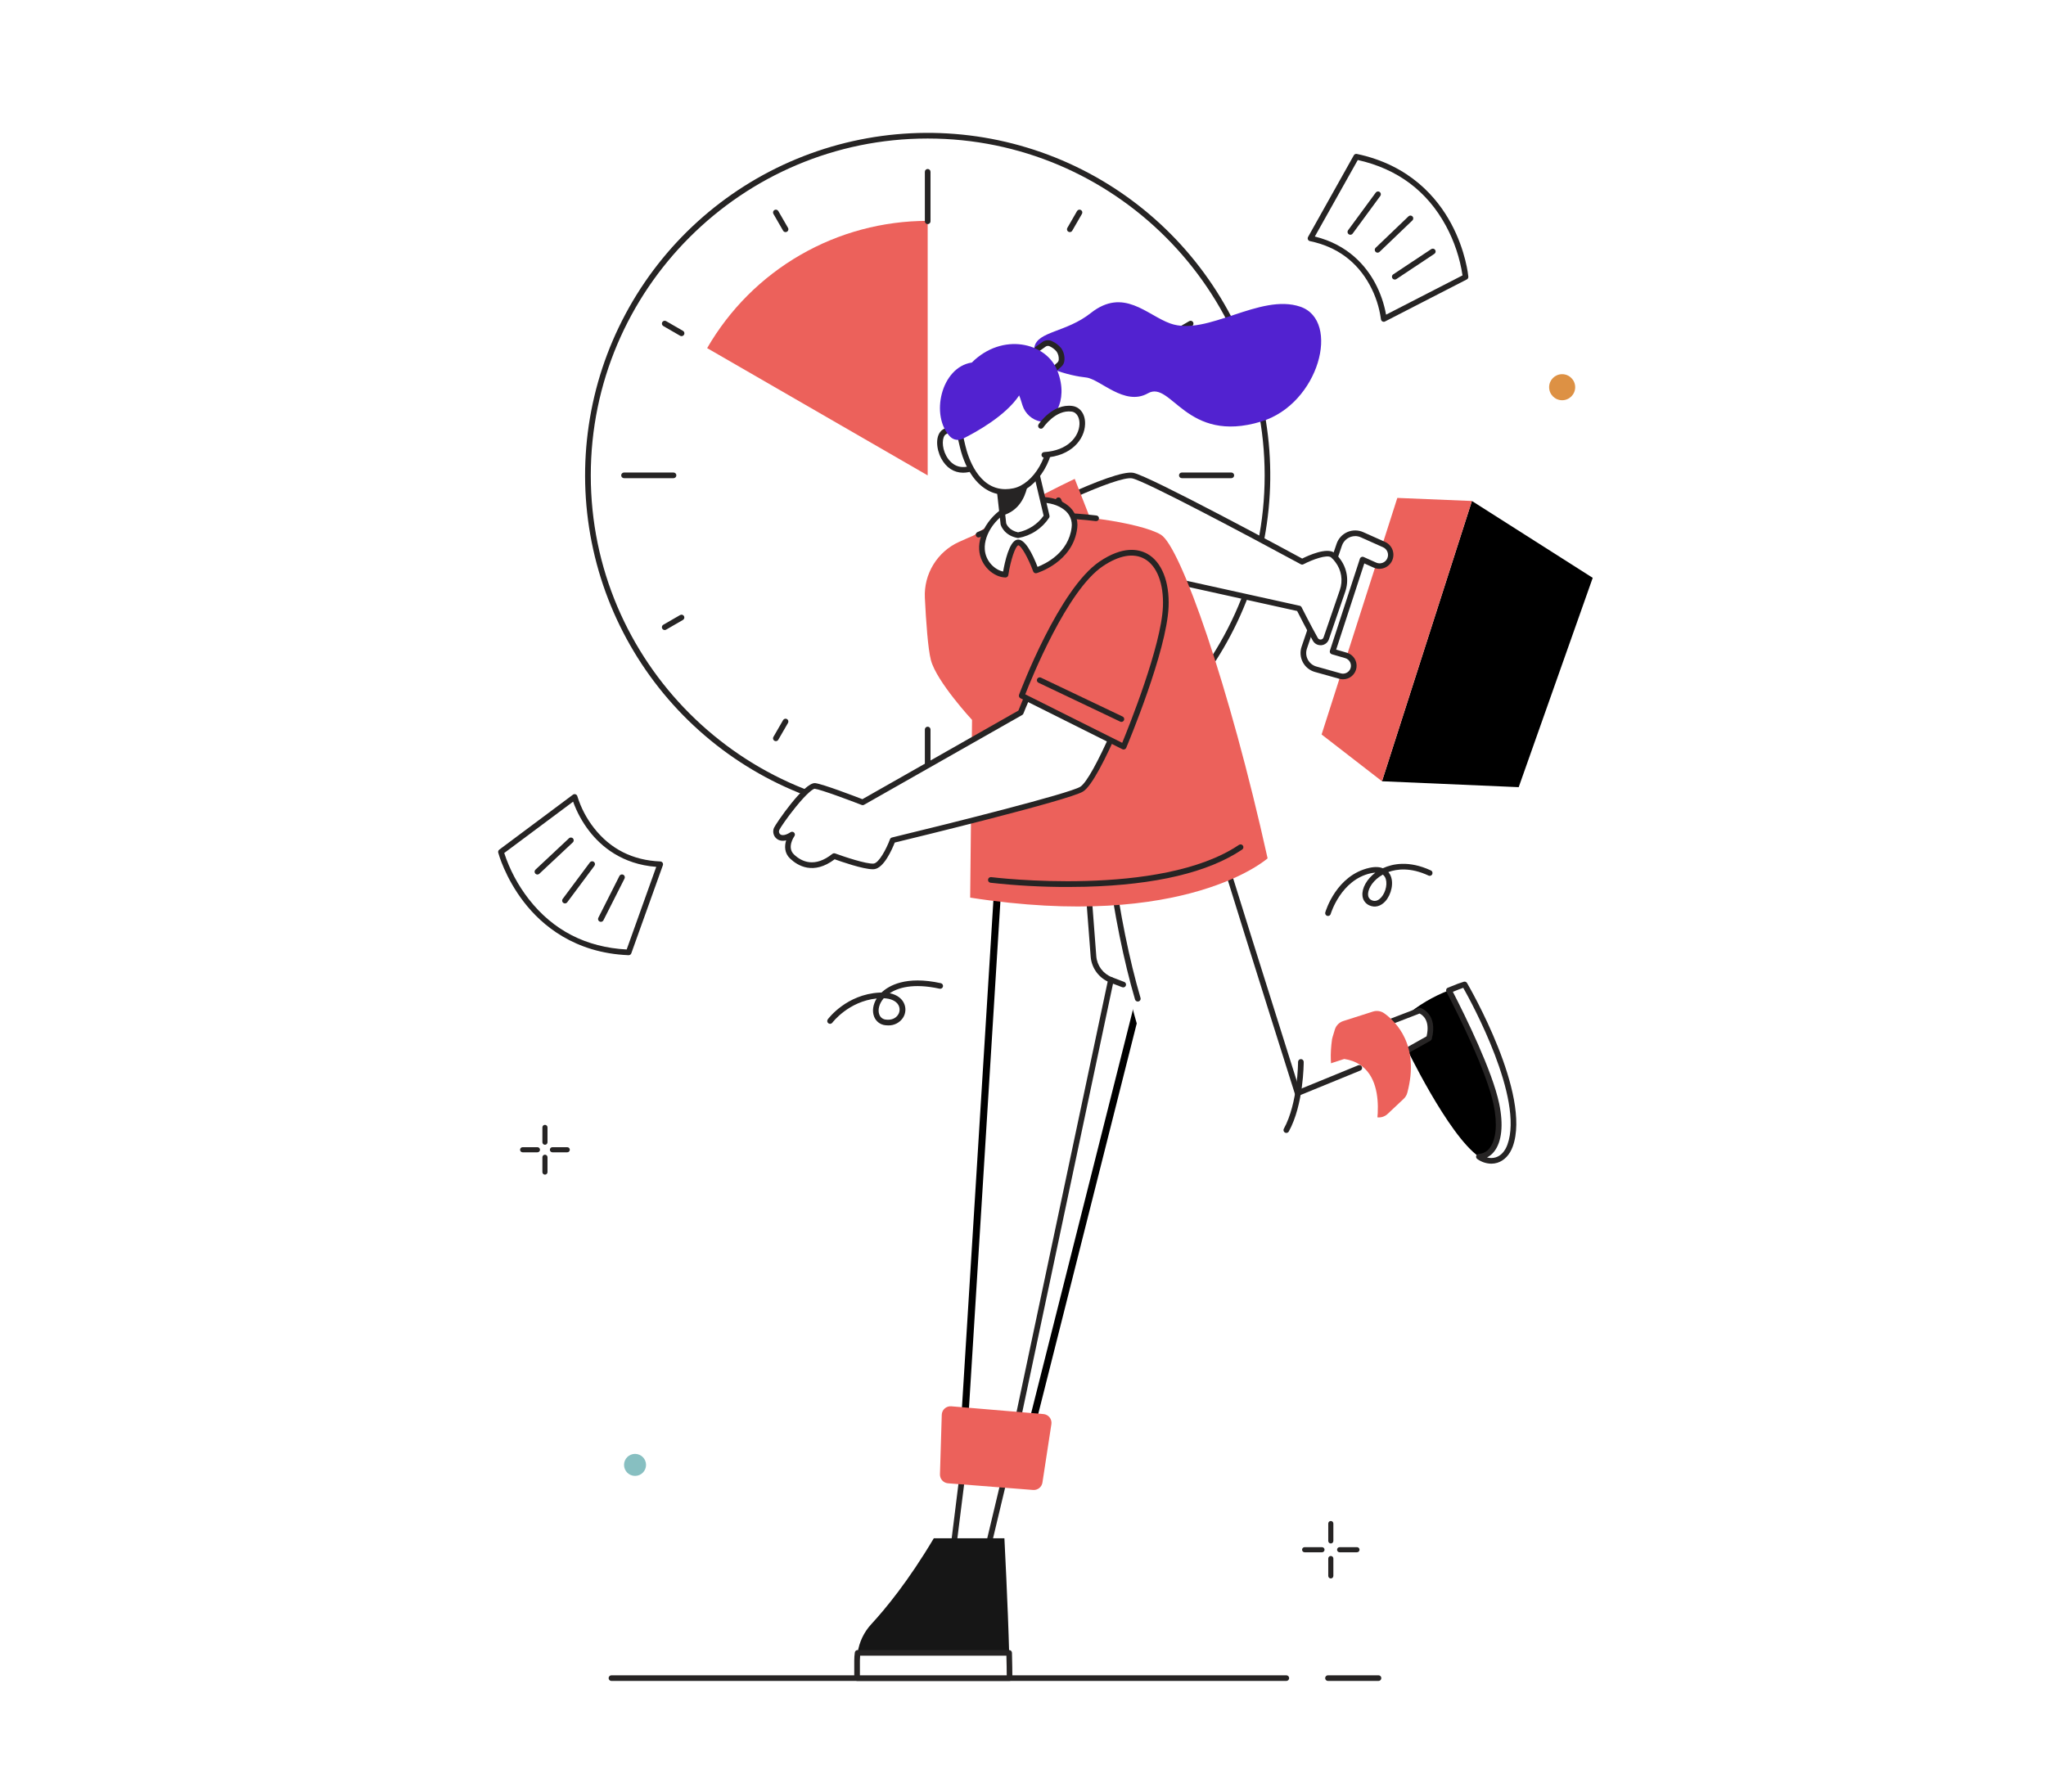 <svg width="290" height="254" viewBox="0 0 290 254" fill="none" xmlns="http://www.w3.org/2000/svg">
<path d="M182.323 238.297H86.666C86.56 238.297 86.458 238.254 86.383 238.179C86.308 238.104 86.266 238.002 86.266 237.896C86.266 237.79 86.308 237.688 86.383 237.613C86.458 237.538 86.56 237.495 86.666 237.495H182.323C182.429 237.495 182.531 237.538 182.606 237.613C182.681 237.688 182.724 237.79 182.724 237.896C182.724 238.002 182.681 238.104 182.606 238.179C182.531 238.254 182.429 238.297 182.323 238.297V238.297Z" fill="#262424"/>
<path d="M195.388 238.297H188.228C188.122 238.297 188.02 238.254 187.945 238.179C187.87 238.104 187.828 238.002 187.828 237.896C187.828 237.79 187.87 237.688 187.945 237.613C188.02 237.538 188.122 237.495 188.228 237.495H195.388C195.494 237.495 195.596 237.538 195.671 237.613C195.746 237.688 195.788 237.79 195.788 237.896C195.788 238.002 195.746 238.104 195.671 238.179C195.596 238.254 195.494 238.297 195.388 238.297Z" fill="#262424"/>
<path d="M131.49 115.552C158.087 115.552 179.648 93.991 179.648 67.394C179.648 40.797 158.087 19.236 131.49 19.236C104.893 19.236 83.332 40.797 83.332 67.394C83.332 93.991 104.893 115.552 131.49 115.552Z" fill="white"/>
<path d="M131.49 115.953C120.255 115.953 109.369 112.058 100.684 104.931C92 97.804 86.055 87.886 83.864 76.868C81.672 65.849 83.368 54.412 88.664 44.504C93.96 34.596 102.527 26.831 112.906 22.532C123.286 18.233 134.834 17.665 145.585 20.926C156.335 24.187 165.623 31.075 171.864 40.416C178.106 49.757 180.915 60.973 179.814 72.153C178.713 83.334 173.769 93.786 165.826 101.73C161.327 106.253 155.976 109.839 150.082 112.281C144.188 114.722 137.869 115.97 131.49 115.953V115.953ZM131.49 19.637C105.156 19.637 83.737 41.06 83.737 67.394C83.737 93.728 105.161 115.152 131.495 115.152C157.829 115.152 179.253 93.728 179.253 67.394C179.253 41.06 157.823 19.637 131.49 19.637V19.637Z" fill="#262424"/>
<path d="M131.49 31.311V67.394L100.231 49.351C103.398 43.863 107.955 39.307 113.442 36.14C118.929 32.973 125.154 31.308 131.49 31.311V31.311Z" fill="#EC615B"/>
<path d="M111.345 32.902C111.275 32.902 111.206 32.884 111.144 32.849C111.083 32.813 111.033 32.762 110.997 32.701L109.624 30.32C109.57 30.227 109.556 30.118 109.584 30.015C109.611 29.913 109.678 29.825 109.77 29.772C109.862 29.719 109.972 29.705 110.075 29.732C110.177 29.76 110.265 29.827 110.318 29.919L111.692 32.301C111.727 32.361 111.746 32.431 111.746 32.501C111.746 32.571 111.728 32.641 111.693 32.702C111.657 32.763 111.607 32.813 111.546 32.848C111.485 32.884 111.416 32.902 111.345 32.902V32.902Z" fill="#262424"/>
<path d="M96.597 47.651C96.527 47.65 96.458 47.632 96.398 47.596L94.016 46.219C93.924 46.166 93.857 46.078 93.829 45.975C93.802 45.873 93.816 45.763 93.869 45.671C93.922 45.579 94.01 45.512 94.113 45.485C94.215 45.457 94.325 45.471 94.417 45.525L96.798 46.898C96.877 46.941 96.939 47.01 96.975 47.092C97.01 47.175 97.017 47.267 96.994 47.354C96.971 47.441 96.919 47.517 96.847 47.571C96.775 47.625 96.687 47.653 96.597 47.651V47.651Z" fill="#262424"/>
<path d="M94.217 89.315C94.129 89.315 94.042 89.286 93.972 89.233C93.901 89.179 93.851 89.104 93.828 89.018C93.805 88.932 93.811 88.842 93.845 88.76C93.879 88.678 93.939 88.61 94.016 88.566L96.398 87.192C96.49 87.139 96.599 87.125 96.702 87.152C96.805 87.18 96.892 87.247 96.945 87.339C96.998 87.431 97.013 87.54 96.985 87.643C96.958 87.746 96.89 87.833 96.798 87.886L94.417 89.26C94.356 89.296 94.287 89.314 94.217 89.315V89.315Z" fill="#262424"/>
<path d="M109.97 105.067C109.899 105.067 109.83 105.048 109.769 105.013C109.708 104.978 109.658 104.927 109.623 104.866C109.588 104.805 109.569 104.736 109.569 104.666C109.57 104.595 109.588 104.526 109.624 104.465L110.997 102.084C111.051 101.992 111.138 101.924 111.241 101.897C111.343 101.869 111.453 101.884 111.545 101.937C111.637 101.99 111.704 102.077 111.732 102.18C111.759 102.283 111.745 102.392 111.692 102.484L110.318 104.866C110.283 104.927 110.232 104.978 110.171 105.013C110.11 105.049 110.04 105.067 109.97 105.067Z" fill="#262424"/>
<path d="M153.009 105.067C152.939 105.067 152.87 105.049 152.808 105.013C152.747 104.978 152.697 104.927 152.661 104.866L151.288 102.484C151.234 102.392 151.22 102.283 151.248 102.18C151.275 102.077 151.342 101.99 151.434 101.937C151.526 101.884 151.636 101.869 151.738 101.897C151.841 101.924 151.929 101.992 151.982 102.084L153.356 104.465C153.391 104.526 153.41 104.595 153.41 104.666C153.41 104.736 153.392 104.805 153.356 104.866C153.321 104.927 153.271 104.978 153.21 105.013C153.149 105.048 153.08 105.067 153.009 105.067V105.067Z" fill="#262424"/>
<path d="M168.762 89.315C168.692 89.314 168.623 89.296 168.562 89.26L166.181 87.886C166.089 87.833 166.022 87.746 165.994 87.643C165.967 87.54 165.981 87.431 166.034 87.339C166.087 87.247 166.175 87.18 166.277 87.152C166.38 87.125 166.489 87.139 166.581 87.192L168.963 88.566C169.04 88.61 169.1 88.678 169.134 88.76C169.169 88.842 169.175 88.932 169.152 89.018C169.129 89.104 169.078 89.179 169.007 89.233C168.937 89.286 168.85 89.315 168.762 89.315V89.315Z" fill="#262424"/>
<path d="M166.388 47.651C166.299 47.651 166.213 47.623 166.142 47.569C166.072 47.515 166.021 47.44 165.998 47.354C165.975 47.268 165.981 47.178 166.015 47.096C166.049 47.014 166.109 46.946 166.186 46.902L168.563 45.526C168.608 45.5 168.658 45.483 168.711 45.476C168.763 45.469 168.816 45.473 168.867 45.486C168.917 45.5 168.965 45.523 169.007 45.556C169.049 45.588 169.084 45.628 169.11 45.673C169.136 45.719 169.153 45.769 169.16 45.821C169.167 45.873 169.163 45.926 169.15 45.977C169.136 46.028 169.113 46.076 169.081 46.117C169.049 46.159 169.009 46.194 168.963 46.221L166.581 47.594C166.523 47.63 166.456 47.649 166.388 47.651V47.651Z" fill="#262424"/>
<path d="M151.634 32.902C151.563 32.902 151.494 32.884 151.433 32.848C151.372 32.813 151.322 32.763 151.287 32.702C151.252 32.641 151.233 32.571 151.233 32.501C151.234 32.431 151.252 32.361 151.288 32.301L152.661 29.919C152.715 29.827 152.802 29.76 152.905 29.732C153.007 29.705 153.117 29.719 153.209 29.772C153.301 29.825 153.368 29.913 153.396 30.015C153.423 30.118 153.409 30.227 153.356 30.32L151.982 32.701C151.947 32.762 151.896 32.813 151.835 32.849C151.774 32.884 151.704 32.902 151.634 32.902V32.902Z" fill="#262424"/>
<path d="M131.49 31.771C131.383 31.771 131.281 31.729 131.206 31.654C131.131 31.579 131.089 31.477 131.089 31.371V24.356C131.089 24.25 131.131 24.148 131.206 24.073C131.281 23.998 131.383 23.956 131.49 23.956C131.596 23.956 131.698 23.998 131.773 24.073C131.848 24.148 131.89 24.25 131.89 24.356V31.371C131.89 31.477 131.848 31.579 131.773 31.654C131.698 31.729 131.596 31.771 131.49 31.771Z" fill="#262424"/>
<path d="M174.527 67.787H167.513C167.407 67.787 167.305 67.745 167.23 67.67C167.155 67.595 167.112 67.493 167.112 67.387C167.112 67.281 167.155 67.179 167.23 67.104C167.305 67.029 167.407 66.986 167.513 66.986H174.527C174.634 66.986 174.735 67.029 174.811 67.104C174.886 67.179 174.928 67.281 174.928 67.387C174.928 67.493 174.886 67.595 174.811 67.67C174.735 67.745 174.634 67.787 174.527 67.787V67.787Z" fill="#262424"/>
<path d="M131.49 110.834C131.383 110.834 131.281 110.792 131.206 110.717C131.131 110.642 131.089 110.54 131.089 110.434V103.419C131.089 103.313 131.131 103.211 131.206 103.136C131.281 103.061 131.383 103.019 131.49 103.019C131.596 103.019 131.698 103.061 131.773 103.136C131.848 103.211 131.89 103.313 131.89 103.419V110.434C131.89 110.54 131.848 110.642 131.773 110.717C131.698 110.792 131.596 110.834 131.49 110.834Z" fill="#262424"/>
<path d="M95.466 67.787H88.45C88.344 67.787 88.242 67.745 88.167 67.67C88.092 67.595 88.049 67.493 88.049 67.387C88.049 67.281 88.092 67.179 88.167 67.104C88.242 67.029 88.344 66.986 88.45 66.986H95.464C95.571 66.986 95.673 67.028 95.748 67.103C95.823 67.178 95.866 67.28 95.866 67.386C95.866 67.492 95.824 67.594 95.749 67.669C95.674 67.745 95.572 67.787 95.466 67.787Z" fill="#262424"/>
<path d="M136.597 207.669L135.138 219.334H140.043L142.827 207.669H136.597Z" fill="white"/>
<path d="M140.043 219.735H135.138C135.081 219.735 135.025 219.723 134.973 219.699C134.922 219.676 134.875 219.642 134.838 219.599C134.8 219.556 134.772 219.506 134.756 219.452C134.739 219.397 134.734 219.34 134.741 219.284L136.191 207.616C136.203 207.52 136.25 207.43 136.323 207.366C136.396 207.301 136.491 207.265 136.588 207.265H142.825C142.886 207.265 142.946 207.278 143 207.305C143.055 207.331 143.103 207.37 143.14 207.418C143.178 207.465 143.204 207.521 143.217 207.58C143.23 207.639 143.229 207.701 143.215 207.76L140.431 219.427C140.41 219.514 140.36 219.592 140.29 219.648C140.22 219.704 140.133 219.734 140.043 219.735V219.735ZM135.591 218.934H139.726L142.317 208.07H136.951L135.591 218.934Z" fill="#262424"/>
<path d="M143.093 237.896H121.483V235.389C121.483 235.03 121.509 234.672 121.561 234.316C121.779 232.795 122.454 231.376 123.497 230.247C125.49 228.092 128.753 224.139 132.356 218.075H142.365C142.365 218.075 142.865 227.728 143.037 234.316C143.072 235.678 143.093 236.91 143.093 237.896Z" fill="#161616"/>
<path d="M143.093 237.896H121.483V235.389C121.483 235.03 121.509 234.672 121.561 234.316H143.035C143.072 235.678 143.093 236.91 143.093 237.896Z" fill="white"/>
<path d="M143.093 238.297H121.483C121.43 238.297 121.378 238.286 121.33 238.266C121.281 238.246 121.237 238.216 121.2 238.179C121.162 238.142 121.133 238.098 121.113 238.049C121.093 238.001 121.082 237.949 121.082 237.896V235.389C121.082 235.011 121.109 234.633 121.164 234.258C121.178 234.163 121.226 234.076 121.298 234.013C121.371 233.95 121.464 233.916 121.561 233.916H143.035C143.14 233.916 143.24 233.956 143.315 234.029C143.39 234.102 143.433 234.201 143.436 234.305C143.474 235.765 143.494 236.973 143.494 237.896C143.494 237.949 143.483 238.001 143.463 238.049C143.443 238.098 143.414 238.142 143.376 238.179C143.339 238.216 143.295 238.246 143.247 238.266C143.198 238.286 143.146 238.297 143.093 238.297ZM121.887 237.495H142.694C142.694 236.731 142.675 235.799 142.647 234.717H121.916C121.894 234.94 121.883 235.165 121.883 235.389V237.494L121.887 237.495Z" fill="#262424"/>
<path d="M162.733 136.649L162.733 136.649L146.086 202.654L136.665 202.472L141.404 126.048C141.901 121.874 142.64 117.657 144.587 114.508C145.555 112.943 146.817 111.649 148.495 110.755C150.175 109.861 152.3 109.352 155.016 109.4C157.167 109.439 158.77 110.529 159.983 112.302C161.208 114.093 162.014 116.558 162.527 119.249C163.552 124.624 163.375 130.718 163.202 133.618C163.141 134.641 162.984 135.656 162.733 136.649Z" fill="white" stroke="black"/>
<path d="M144.154 202.17C144.126 202.173 144.098 202.173 144.07 202.17C144.019 202.159 143.97 202.138 143.926 202.109C143.883 202.079 143.846 202.041 143.817 201.997C143.788 201.953 143.768 201.903 143.758 201.852C143.749 201.8 143.749 201.747 143.76 201.695L157.071 138.827C157.082 138.775 157.103 138.726 157.133 138.683C157.163 138.639 157.201 138.602 157.245 138.574C157.289 138.545 157.339 138.525 157.391 138.516C157.442 138.506 157.496 138.507 157.547 138.518C157.599 138.529 157.647 138.55 157.691 138.579C157.734 138.609 157.771 138.647 157.8 138.692C157.829 138.736 157.849 138.785 157.858 138.837C157.868 138.889 157.867 138.942 157.856 138.993L144.547 201.853C144.528 201.943 144.478 202.023 144.407 202.081C144.335 202.139 144.246 202.17 144.154 202.17Z" fill="#262424"/>
<path d="M159.201 139.976C159.152 139.976 159.103 139.966 159.058 139.949L157.325 139.283C156.57 138.992 155.913 138.494 155.43 137.845C154.946 137.197 154.655 136.425 154.592 135.618L153.881 126.331C153.873 126.225 153.907 126.12 153.977 126.04C154.046 125.959 154.144 125.909 154.25 125.901C154.356 125.893 154.461 125.927 154.542 125.996C154.622 126.065 154.672 126.164 154.681 126.27L155.389 135.559C155.441 136.214 155.677 136.84 156.07 137.367C156.463 137.894 156.997 138.298 157.61 138.535L159.346 139.2C159.434 139.233 159.508 139.296 159.554 139.378C159.601 139.46 159.617 139.556 159.599 139.649C159.582 139.741 159.533 139.825 159.46 139.885C159.387 139.945 159.295 139.977 159.201 139.976V139.976Z" fill="#262424"/>
<path d="M148.136 173.019C148.465 169.52 146.849 166.506 144.526 166.287C142.203 166.069 140.053 168.728 139.723 172.227C139.394 175.726 141.01 178.74 143.333 178.959C145.656 179.177 147.806 176.518 148.136 173.019Z" fill="white"/>
<path d="M134.832 199.361L147.9 200.463C148.07 200.477 148.235 200.526 148.385 200.607C148.535 200.688 148.667 200.799 148.772 200.933C148.877 201.067 148.954 201.221 148.997 201.386C149.041 201.55 149.05 201.722 149.024 201.891L147.755 210.172C147.707 210.482 147.544 210.763 147.298 210.957C147.052 211.152 146.741 211.246 146.428 211.222L134.375 210.277C134.058 210.252 133.763 210.107 133.55 209.871C133.337 209.635 133.222 209.326 133.23 209.008L133.485 200.568C133.49 200.398 133.528 200.232 133.599 200.078C133.67 199.924 133.772 199.787 133.898 199.674C134.024 199.561 134.172 199.475 134.333 199.421C134.493 199.367 134.663 199.346 134.832 199.361V199.361Z" fill="#EC615B"/>
<path d="M213.387 162.692C212.563 164.985 211.194 165.083 209.625 163.977C205.2 160.865 199.17 148.195 199.17 148.195V144.081C201.013 142.51 203.109 141.264 205.369 140.396C205.988 140.155 206.619 139.948 207.259 139.775C207.259 139.775 216.539 153.939 213.387 162.692Z" fill="black"/>
<path d="M214.042 162.4C213.215 164.693 211.194 165.088 209.627 163.982C211.856 163.861 213.045 161.052 212.099 156.533C211.116 151.839 207.189 143.911 205.371 140.402C205.969 140.17 206.928 139.742 207.591 139.564C207.589 139.562 216.672 155.103 214.042 162.4Z" fill="white"/>
<path d="M211.381 164.968C210.664 164.958 209.967 164.726 209.387 164.303C209.32 164.255 209.27 164.187 209.243 164.109C209.216 164.031 209.213 163.947 209.236 163.867C209.259 163.788 209.306 163.717 209.37 163.666C209.434 163.614 209.513 163.583 209.596 163.578C209.903 163.564 210.204 163.48 210.475 163.333C210.745 163.186 210.98 162.98 211.16 162.73C212.066 161.548 212.264 159.317 211.704 156.611C210.719 151.898 206.696 143.833 205.012 140.581C204.986 140.531 204.971 140.476 204.967 140.42C204.964 140.364 204.973 140.308 204.992 140.255C205.012 140.202 205.043 140.154 205.083 140.114C205.122 140.074 205.17 140.043 205.222 140.023C205.382 139.961 205.565 139.885 205.766 139.805C206.327 139.563 206.901 139.351 207.486 139.173C207.571 139.149 207.661 139.154 207.742 139.187C207.824 139.22 207.892 139.279 207.937 139.354C208.312 139.996 217.083 155.145 214.419 162.529C213.993 163.709 213.222 164.522 212.244 164.836C211.965 164.924 211.674 164.968 211.381 164.968V164.968ZM210.77 164.084C211.176 164.198 211.605 164.193 212.008 164.071C212.748 163.837 213.32 163.21 213.665 162.259C216.021 155.746 208.59 142.14 207.401 140.036C206.982 140.173 206.494 140.376 206.07 140.547L205.931 140.605C207.729 144.105 211.524 151.824 212.492 156.446C213.116 159.424 212.873 161.829 211.805 163.217C211.531 163.581 211.177 163.878 210.77 164.084V164.084Z" fill="#262424"/>
<path d="M194.746 145.74L201.209 143.255C201.209 143.255 203.397 143.902 202.552 147.182L196.785 150.414L194.746 145.74Z" fill="white"/>
<path d="M196.785 150.814C196.708 150.814 196.632 150.79 196.568 150.747C196.504 150.705 196.453 150.644 196.422 150.573L194.38 145.906C194.358 145.857 194.347 145.803 194.346 145.749C194.346 145.695 194.356 145.641 194.377 145.591C194.398 145.541 194.428 145.496 194.467 145.458C194.506 145.42 194.552 145.391 194.603 145.372L201.066 142.887C201.148 142.855 201.239 142.851 201.323 142.876C201.349 142.876 203.872 143.673 202.94 147.287C202.927 147.34 202.903 147.389 202.87 147.432C202.837 147.475 202.795 147.511 202.748 147.537L196.981 150.769C196.92 150.801 196.853 150.816 196.785 150.814V150.814ZM195.282 145.964L196.975 149.847L202.204 146.916C202.748 144.599 201.592 143.86 201.209 143.682L195.282 145.964Z" fill="#262424"/>
<path d="M188.872 147.046L189.2 145.959C189.285 145.675 189.439 145.417 189.646 145.206C189.854 144.995 190.11 144.838 190.392 144.748L194.597 143.405C194.867 143.318 195.153 143.295 195.433 143.339C195.713 143.382 195.978 143.49 196.209 143.655C197.854 144.833 201.273 148.186 199.471 154.914C199.383 155.244 199.204 155.543 198.955 155.777L196.684 157.912C196.469 158.116 196.209 158.263 195.925 158.343C195.64 158.423 195.341 158.432 195.052 158.369C192.807 157.889 187.586 155.851 188.806 147.313C188.822 147.222 188.843 147.133 188.872 147.046V147.046Z" fill="#EC615B"/>
<g filter="url(#filter0_d)">
<path d="M194.844 156.926C192.681 159.569 190.322 162.045 187.786 164.332C185.067 166.745 181.951 168.987 179.149 169.688C178.087 169.953 177.045 169.771 176.03 169.251C170.455 166.384 165.71 153.227 163.241 147.284C160.328 140.255 158.34 129.775 157.463 122.83C156.585 115.884 158.418 110.01 163.243 108.04C169.739 105.386 175.838 109.696 177.694 117.716C179.55 125.737 184.719 148.011 184.719 148.011L190.535 146.122C197.365 147.175 194.844 156.926 194.844 156.926Z" fill="white"/>
</g>
<path d="M161.264 141.979C161.177 141.979 161.093 141.95 161.023 141.898C160.954 141.847 160.904 141.774 160.879 141.69C159.302 136.344 157.876 129.311 157.073 122.878C156.118 115.284 158.371 109.596 163.1 107.668C163.148 107.648 163.201 107.638 163.253 107.638C163.306 107.639 163.358 107.649 163.407 107.67C163.455 107.69 163.499 107.72 163.536 107.757C163.573 107.795 163.603 107.839 163.623 107.888C163.642 107.937 163.653 107.989 163.652 108.042C163.652 108.095 163.641 108.147 163.621 108.195C163.6 108.244 163.571 108.288 163.533 108.325C163.496 108.362 163.451 108.391 163.402 108.411C159.022 110.2 156.952 115.565 157.869 122.779C158.675 129.17 160.091 136.155 161.657 141.464C161.675 141.524 161.678 141.588 161.667 141.65C161.656 141.713 161.63 141.771 161.591 141.821C161.553 141.872 161.503 141.912 161.446 141.939C161.389 141.967 161.327 141.98 161.264 141.979V141.979Z" fill="#262424"/>
<path d="M187.79 164.33C185.071 166.743 181.955 168.985 179.153 169.686C178.091 169.951 177.049 169.77 176.034 169.249C174.435 166.893 176.287 163.794 182.071 163.087C184.949 162.741 186.824 163.335 187.79 164.33Z" fill="white"/>
<path d="M183.925 155.371C183.84 155.371 183.757 155.344 183.688 155.293C183.619 155.243 183.568 155.172 183.543 155.09C179.374 141.897 172.389 119.707 172.389 119.308C172.385 119.204 172.423 119.102 172.493 119.025C172.563 118.948 172.66 118.901 172.765 118.895C172.869 118.888 172.971 118.923 173.05 118.991C173.129 119.059 173.179 119.155 173.188 119.259C173.386 120.178 180.378 142.401 184.177 154.434L192.515 151.019C192.613 150.979 192.723 150.979 192.821 151.02C192.919 151.061 192.997 151.139 193.038 151.238C193.078 151.336 193.078 151.446 193.037 151.544C192.996 151.642 192.917 151.72 192.819 151.761L184.076 155.34C184.028 155.36 183.977 155.371 183.925 155.371ZM173.188 119.262C173.189 119.277 173.189 119.291 173.188 119.306C173.189 119.291 173.189 119.277 173.188 119.262V119.262Z" fill="#262424"/>
<path d="M182.323 160.606C182.253 160.606 182.185 160.587 182.125 160.553C182.064 160.518 182.014 160.468 181.978 160.408C181.943 160.348 181.924 160.28 181.923 160.21C181.922 160.141 181.939 160.072 181.973 160.011C183.967 156.395 183.987 150.602 183.987 150.544C183.987 150.492 183.997 150.439 184.017 150.391C184.037 150.342 184.066 150.297 184.104 150.26C184.141 150.223 184.185 150.193 184.234 150.173C184.282 150.152 184.335 150.142 184.387 150.142C184.44 150.142 184.492 150.152 184.541 150.173C184.589 150.193 184.633 150.222 184.671 150.259C184.708 150.297 184.737 150.341 184.757 150.389C184.778 150.438 184.788 150.49 184.788 150.543C184.788 150.789 184.773 156.604 182.675 160.399C182.64 160.462 182.589 160.514 182.527 160.55C182.465 160.587 182.395 160.606 182.323 160.606V160.606Z" fill="#262424"/>
<path d="M208.63 71.021L225.752 81.916L215.26 111.59L195.884 110.753L208.63 71.021Z" fill="black"/>
<path d="M198.057 70.586L208.63 71.021L195.884 110.753L187.324 104.123L198.057 70.586Z" fill="#EC615B"/>
<path d="M196.16 77.191L193.058 75.804C192.756 75.669 192.428 75.598 192.096 75.596C191.765 75.595 191.436 75.662 191.133 75.795C190.829 75.928 190.556 76.122 190.331 76.366C190.106 76.61 189.935 76.898 189.829 77.213L184.875 91.81C184.771 92.117 184.73 92.442 184.755 92.765C184.781 93.088 184.871 93.402 185.022 93.689C185.173 93.976 185.381 94.229 185.633 94.432C185.885 94.636 186.176 94.786 186.488 94.874L189.957 95.845C190.325 95.948 190.718 95.909 191.058 95.735C191.399 95.562 191.662 95.267 191.795 94.91C191.868 94.714 191.9 94.504 191.888 94.296C191.877 94.087 191.823 93.882 191.729 93.695C191.635 93.508 191.503 93.343 191.343 93.208C191.182 93.074 190.995 92.975 190.795 92.916L188.892 92.361L193.14 79.326L194.864 80.1C195.067 80.191 195.287 80.239 195.51 80.24C195.732 80.241 195.953 80.195 196.157 80.105C196.361 80.016 196.543 79.885 196.693 79.72C196.844 79.555 196.957 79.361 197.028 79.15C197.153 78.774 197.133 78.365 196.972 78.003C196.812 77.64 196.522 77.351 196.16 77.191Z" fill="white"/>
<path d="M190.352 96.3C190.18 96.3 190.008 96.276 189.841 96.229L186.372 95.258C186.008 95.156 185.668 94.98 185.373 94.743C185.079 94.505 184.836 94.209 184.66 93.874C184.483 93.54 184.377 93.172 184.347 92.795C184.318 92.418 184.365 92.038 184.487 91.68L189.45 77.084C189.574 76.717 189.774 76.38 190.036 76.095C190.299 75.81 190.617 75.583 190.972 75.428C191.327 75.273 191.711 75.194 192.098 75.196C192.485 75.198 192.868 75.28 193.222 75.438L196.323 76.825C196.805 77.041 197.182 77.44 197.371 77.934C197.559 78.429 197.543 78.977 197.327 79.46C197.111 79.943 196.711 80.32 196.217 80.508C195.723 80.696 195.174 80.68 194.692 80.464L193.376 79.873L189.388 92.09L190.893 92.528C191.339 92.656 191.725 92.941 191.977 93.331C192.23 93.721 192.333 94.189 192.267 94.65C192.201 95.109 191.971 95.53 191.619 95.833C191.267 96.137 190.817 96.302 190.352 96.3V96.3ZM192.085 76C191.671 76.002 191.268 76.132 190.931 76.374C190.595 76.615 190.342 76.955 190.207 77.347L185.245 91.943C185.158 92.198 185.125 92.468 185.146 92.737C185.167 93.005 185.243 93.266 185.369 93.505C185.494 93.743 185.667 93.953 185.877 94.123C186.086 94.292 186.328 94.417 186.588 94.489L190.057 95.461C190.328 95.535 190.617 95.505 190.867 95.378C191.117 95.251 191.311 95.035 191.411 94.772C191.465 94.627 191.489 94.473 191.48 94.319C191.472 94.165 191.432 94.014 191.363 93.876C191.293 93.738 191.196 93.616 191.078 93.517C190.959 93.418 190.821 93.345 190.673 93.302L188.77 92.747C188.719 92.732 188.671 92.707 188.629 92.673C188.587 92.639 188.553 92.597 188.528 92.55C188.503 92.502 188.488 92.45 188.483 92.397C188.479 92.343 188.485 92.289 188.502 92.238L192.752 79.206C192.77 79.153 192.798 79.104 192.836 79.062C192.873 79.021 192.919 78.988 192.97 78.965C193.022 78.942 193.077 78.93 193.133 78.93C193.189 78.93 193.245 78.942 193.296 78.965L195.02 79.739C195.163 79.81 195.32 79.851 195.48 79.861C195.64 79.87 195.801 79.846 195.951 79.792C196.102 79.738 196.241 79.654 196.358 79.545C196.476 79.436 196.57 79.304 196.636 79.158C196.702 79.011 196.737 78.853 196.74 78.693C196.743 78.533 196.714 78.373 196.654 78.225C196.594 78.076 196.505 77.941 196.392 77.827C196.278 77.714 196.143 77.624 195.995 77.564V77.564L192.894 76.178C192.64 76.061 192.366 75.999 192.087 75.996L192.085 76Z" fill="#262424"/>
<path d="M188.892 78.684C187.849 77.918 184.565 79.636 184.565 79.636C184.565 79.636 162.908 67.893 160.559 67.425C158.21 66.957 146.336 72.712 140.222 76.125C134.109 79.538 132.175 82.735 133.144 84.738C136.844 92.383 159.699 80.87 159.699 80.87L184.132 86.271C184.132 86.271 185.412 88.809 186.434 90.636C186.514 90.779 186.635 90.897 186.78 90.974C186.926 91.05 187.091 91.083 187.255 91.068C187.418 91.053 187.575 90.991 187.704 90.889C187.833 90.787 187.93 90.65 187.983 90.495L190.293 83.766C190.541 83.049 190.608 82.281 190.489 81.531C190.37 80.781 190.069 80.072 189.611 79.465C189.406 79.175 189.165 78.912 188.892 78.684V78.684Z" fill="white"/>
<path d="M187.17 91.468C186.948 91.469 186.729 91.41 186.538 91.297C186.347 91.184 186.189 91.022 186.082 90.828C185.219 89.289 184.163 87.219 183.858 86.618L159.752 81.287C158.287 82.012 146.49 87.754 138.843 87.754C137.758 87.777 136.676 87.624 135.64 87.301C134.294 86.844 133.333 86.032 132.786 84.908C131.569 82.396 134.279 78.981 140.036 75.772C144.567 73.234 157.876 66.472 160.647 67.03C162.936 67.49 182.321 77.961 184.572 79.184C185.446 78.748 188.045 77.564 189.131 78.363C189.435 78.612 189.704 78.9 189.93 79.221C190.428 79.879 190.757 80.649 190.886 81.464C191.015 82.279 190.941 83.114 190.671 83.893L188.36 90.625C188.283 90.855 188.14 91.058 187.949 91.207C187.758 91.357 187.528 91.448 187.286 91.468H187.17ZM159.698 80.464C159.727 80.464 159.756 80.467 159.785 80.473L184.217 85.874C184.275 85.887 184.33 85.913 184.377 85.95C184.424 85.986 184.462 86.033 184.489 86.087C184.502 86.112 185.776 88.642 186.782 90.436C186.824 90.513 186.888 90.575 186.965 90.615C187.043 90.656 187.13 90.673 187.217 90.665C187.304 90.657 187.387 90.624 187.455 90.57C187.523 90.516 187.575 90.443 187.603 90.36L189.912 83.632C190.139 82.977 190.201 82.276 190.093 81.591C189.985 80.906 189.709 80.258 189.29 79.705C189.11 79.445 188.896 79.21 188.654 79.007C188.076 78.581 186.024 79.326 184.752 79.991C184.694 80.022 184.629 80.038 184.563 80.038C184.498 80.038 184.433 80.022 184.375 79.991C176.9 75.944 162.289 68.179 160.479 67.815C158.436 67.405 147.231 72.667 140.416 76.471C134.13 79.978 132.724 82.949 133.503 84.559C133.96 85.503 134.741 86.152 135.894 86.541C142.781 88.872 159.351 80.591 159.518 80.508C159.574 80.479 159.635 80.465 159.698 80.464Z" fill="#262424"/>
<path d="M158.05 82.498L152.333 67.887C152.333 67.887 139.425 73.928 135.138 78.3C130.852 82.672 131.151 87.71 137.765 88.647C144.378 89.585 158.05 82.498 158.05 82.498Z" fill="#EC615B"/>
<path d="M154.777 82.831C154.699 82.83 154.623 82.805 154.558 82.761C154.494 82.717 154.444 82.655 154.414 82.583L149.654 71.068C149.634 71.019 149.624 70.967 149.624 70.915C149.624 70.862 149.635 70.81 149.655 70.761C149.675 70.713 149.705 70.668 149.742 70.631C149.779 70.594 149.823 70.564 149.872 70.544C149.921 70.524 149.973 70.514 150.025 70.514C150.078 70.514 150.13 70.524 150.179 70.545C150.228 70.565 150.272 70.594 150.309 70.632C150.346 70.669 150.376 70.713 150.396 70.762L155.15 82.275C155.176 82.336 155.186 82.403 155.18 82.469C155.173 82.535 155.151 82.599 155.114 82.654C155.077 82.709 155.026 82.754 154.968 82.785C154.909 82.816 154.843 82.832 154.777 82.831Z" fill="#262424"/>
<path d="M131.09 84.749C131.009 83.095 131.427 81.454 132.291 80.041C133.154 78.627 134.422 77.505 135.931 76.822C139.146 75.372 143.196 73.713 145.865 73.291C150.902 72.495 161.774 74.087 164.558 75.81C167.342 77.534 174.236 97.154 179.67 121.681C179.67 121.681 168.136 132.021 137.512 127.249L137.776 102.055C137.776 102.055 132.739 96.618 131.944 93.571C131.527 91.967 131.253 88.074 131.09 84.749Z" fill="#EC615B"/>
<path d="M138.707 76.199C138.614 76.2 138.524 76.168 138.452 76.109C138.38 76.051 138.331 75.969 138.313 75.878C138.294 75.787 138.308 75.693 138.351 75.611C138.395 75.529 138.466 75.465 138.551 75.429C141.843 74.041 144.42 73.192 146.213 72.91C148.351 72.573 151.706 72.634 155.416 73.08C155.522 73.093 155.618 73.147 155.684 73.231C155.749 73.314 155.779 73.42 155.766 73.526C155.753 73.631 155.699 73.728 155.616 73.793C155.532 73.859 155.426 73.888 155.32 73.876C151.681 73.437 148.406 73.374 146.336 73.694C144.607 73.968 142.093 74.796 138.861 76.161C138.813 76.184 138.76 76.197 138.707 76.199V76.199Z" fill="#262424"/>
<path d="M151.384 125.74C147.711 125.747 144.041 125.547 140.391 125.14C140.339 125.134 140.288 125.117 140.242 125.091C140.197 125.065 140.157 125.03 140.124 124.988C140.092 124.946 140.068 124.899 140.055 124.848C140.041 124.797 140.037 124.744 140.044 124.692C140.05 124.64 140.067 124.589 140.093 124.543C140.12 124.498 140.154 124.458 140.196 124.425C140.238 124.393 140.285 124.369 140.336 124.356C140.387 124.342 140.44 124.338 140.492 124.345C140.73 124.376 164.47 127.286 175.615 119.77C175.703 119.711 175.811 119.689 175.916 119.709C176.02 119.73 176.112 119.791 176.171 119.879C176.231 119.967 176.253 120.075 176.232 120.179C176.212 120.284 176.151 120.376 176.063 120.435C171.27 123.667 163.805 125.441 153.881 125.708C153.026 125.729 152.192 125.74 151.384 125.74Z" fill="#262424"/>
<path d="M144.318 71.402C140.693 72.696 139.053 75.775 139.18 77.879C139.307 79.984 141.083 81.445 142.515 81.465C142.515 81.465 143.178 77.209 144.217 76.912C145.256 76.614 146.822 80.876 146.822 80.876C146.822 80.876 151.739 79.471 152.288 74.818C152.669 71.61 148.545 69.894 144.318 71.402Z" fill="white"/>
<path d="M142.515 81.865C140.862 81.844 138.925 80.212 138.785 77.905C138.644 75.549 140.491 72.346 144.19 71.017C146.863 70.064 149.673 70.309 151.344 71.641C151.831 72.011 152.212 72.503 152.447 73.068C152.683 73.633 152.766 74.249 152.687 74.856C152.112 79.717 146.985 81.238 146.932 81.253C146.837 81.28 146.735 81.271 146.646 81.228C146.557 81.185 146.487 81.11 146.45 81.019C145.747 79.105 144.717 77.303 144.331 77.303C143.912 77.423 143.244 79.4 142.917 81.532C142.901 81.626 142.852 81.712 142.778 81.773C142.704 81.834 142.611 81.867 142.515 81.865V81.865ZM147.431 71.246C146.416 71.252 145.41 71.431 144.456 71.775C141.125 72.964 139.459 75.791 139.582 77.85C139.689 79.629 141.071 80.803 142.183 81.021C142.415 79.687 143.033 76.826 144.11 76.52C145.243 76.198 146.399 78.635 147.063 80.363C148.15 79.944 151.465 78.387 151.893 74.766C151.957 74.294 151.893 73.813 151.708 73.374C151.523 72.935 151.224 72.554 150.842 72.27C149.984 71.594 148.774 71.246 147.431 71.246V71.246Z" fill="#262424"/>
<path d="M142.225 74.282C142.225 74.282 142.588 75.55 144.295 75.864C145.118 75.712 145.903 75.396 146.601 74.935C147.299 74.473 147.898 73.876 148.36 73.178L146.45 65.134L145 65.727L141.438 67.177L142.098 73.091L142.225 74.282Z" fill="white"/>
<path d="M144.295 76.264C144.27 76.267 144.245 76.267 144.221 76.264C142.29 75.902 141.864 74.452 141.839 74.398C141.833 74.376 141.829 74.355 141.826 74.332L141.032 67.22C141.023 67.133 141.041 67.045 141.086 66.97C141.131 66.895 141.199 66.836 141.281 66.803L146.303 64.768C146.357 64.746 146.415 64.735 146.473 64.738C146.531 64.74 146.588 64.755 146.64 64.781C146.691 64.808 146.737 64.846 146.773 64.891C146.808 64.937 146.834 64.99 146.847 65.047L148.754 73.091C148.766 73.144 148.767 73.198 148.758 73.251C148.749 73.305 148.729 73.356 148.699 73.401C148.207 74.149 147.567 74.789 146.819 75.281C146.071 75.774 145.231 76.109 144.349 76.266L144.295 76.264ZM142.618 74.195C142.678 74.36 143.042 75.193 144.3 75.463C145.763 75.164 147.058 74.322 147.925 73.107L146.167 65.689L141.863 67.425L142.618 74.195Z" fill="#262424"/>
<path d="M142.091 73.082C146.441 71.847 145.799 66.129 145.799 66.129C145.539 65.978 145.269 65.843 144.991 65.727L141.429 67.177L142.091 73.082Z" fill="#262424"/>
<path d="M146.62 49.177C146.01 52.015 151.895 53.313 153.907 53.509C155.918 53.704 159.377 57.647 162.706 55.756C166.036 53.866 168.097 63.006 178.763 59.76C186.985 57.264 190.059 45.456 184.32 43.484C178.582 41.512 171.1 47.73 165.873 45.856C162.547 44.667 159.264 40.694 154.603 44.381C151.121 47.139 147.101 46.944 146.62 49.177Z" fill="#5222D0"/>
<path d="M137.342 62.21C137.342 62.21 135.348 60.164 133.813 61.259C132.278 62.354 133.848 67.865 137.855 66.354L137.342 62.21Z" fill="white"/>
<path d="M136.516 67.014C135.222 67.014 134.11 66.307 133.404 64.976C132.679 63.608 132.537 61.672 133.585 60.929C135.386 59.649 137.542 61.835 137.632 61.929C137.693 61.992 137.732 62.073 137.743 62.16L138.257 66.301C138.268 66.391 138.249 66.481 138.202 66.558C138.156 66.635 138.084 66.694 138 66.725C137.527 66.91 137.024 67.008 136.516 67.014V67.014ZM134.83 61.339C134.549 61.336 134.274 61.422 134.045 61.585C133.529 61.948 133.445 63.349 134.11 64.601C134.458 65.254 135.457 66.653 137.416 66.076L136.96 62.401C136.662 62.131 135.736 61.339 134.83 61.339V61.339Z" fill="#262424"/>
<path d="M147.097 49.441L147.974 48.814C148.112 48.715 148.273 48.655 148.442 48.639C148.61 48.623 148.78 48.653 148.933 48.725C149.375 48.922 149.767 49.218 150.079 49.588C150.375 50.011 150.514 50.524 150.472 51.038C150.466 51.162 150.435 51.284 150.381 51.396C150.328 51.508 150.253 51.608 150.16 51.691L149.254 52.519C149.15 52.613 149.026 52.682 148.892 52.722C148.758 52.763 148.617 52.773 148.478 52.752C148.34 52.732 148.207 52.681 148.091 52.603C147.974 52.526 147.876 52.423 147.804 52.303L146.849 50.708C146.723 50.505 146.679 50.261 146.725 50.026C146.771 49.791 146.904 49.583 147.097 49.441V49.441Z" fill="white"/>
<path d="M148.609 53.162C148.541 53.163 148.474 53.158 148.407 53.148C148.21 53.119 148.021 53.046 147.855 52.934C147.689 52.823 147.549 52.676 147.447 52.505L146.492 50.91C146.318 50.618 146.261 50.271 146.33 49.939C146.399 49.606 146.59 49.312 146.865 49.113L147.742 48.486C147.938 48.345 148.168 48.26 148.408 48.238C148.648 48.216 148.889 48.258 149.107 48.361C149.606 48.585 150.047 48.92 150.398 49.34C150.753 49.836 150.922 50.442 150.874 51.051C150.866 51.228 150.822 51.401 150.746 51.561C150.67 51.721 150.562 51.865 150.43 51.983L149.524 52.811C149.274 53.039 148.947 53.164 148.609 53.162V53.162ZM148.531 49.035C148.415 49.035 148.302 49.071 148.208 49.139L147.331 49.766C147.221 49.847 147.144 49.965 147.116 50.099C147.088 50.233 147.11 50.373 147.179 50.491L148.134 52.086C148.175 52.157 148.231 52.218 148.299 52.264C148.367 52.31 148.444 52.34 148.525 52.352C148.606 52.364 148.689 52.358 148.767 52.333C148.845 52.309 148.917 52.267 148.977 52.211L149.883 51.383C149.99 51.287 150.055 51.153 150.064 51.009C150.101 50.591 149.991 50.174 149.754 49.827C149.481 49.507 149.139 49.252 148.754 49.081C148.683 49.05 148.607 49.035 148.531 49.035V49.035Z" fill="#262424"/>
<path d="M136.452 63.323C137.268 66.767 139.534 70.492 143.713 69.624C146.794 68.986 149.533 64.652 148.949 59.916C148.366 55.18 146.827 51.31 141.234 52.608C140.638 52.755 140.053 52.943 139.483 53.168C136.34 54.48 135.142 54.998 136.059 61.482C136.139 62.053 136.3 62.676 136.452 63.323Z" fill="white"/>
<path d="M142.517 70.144C138.964 70.144 136.867 66.802 136.063 63.408L136.003 63.16C135.863 62.587 135.733 62.045 135.66 61.529C135.194 58.232 135.261 56.396 135.892 55.185C136.539 53.947 137.705 53.46 139.336 52.784C139.927 52.55 140.532 52.356 141.148 52.204C143.278 51.709 145.015 51.919 146.307 52.824C148.42 54.301 149.044 57.355 149.352 59.854C149.99 65.023 146.938 69.352 143.8 70.004C143.378 70.095 142.948 70.141 142.517 70.144V70.144ZM143.26 52.744C142.607 52.752 141.957 52.834 141.322 52.988C140.749 53.133 140.185 53.314 139.635 53.532C136.601 54.801 135.579 55.227 136.454 61.418C136.521 61.899 136.648 62.422 136.782 62.975L136.842 63.225C137.204 64.744 138.618 69.346 142.504 69.346C142.883 69.344 143.26 69.304 143.63 69.225C146.419 68.645 149.116 64.559 148.549 59.958C148.127 56.539 147.266 54.484 145.839 53.485C145.078 52.974 144.176 52.715 143.26 52.744Z" fill="#262424"/>
<path d="M147.514 59.765C146.914 59.65 146.357 59.374 145.902 58.967C145.446 58.561 145.109 58.039 144.926 57.456C144.793 57.065 144.657 56.528 144.453 56.059C142.531 58.959 138.332 61.273 136.478 62.189C136.19 62.337 135.862 62.392 135.542 62.344C135.221 62.296 134.924 62.149 134.692 61.922C131.814 58.975 133.367 52.053 137.746 51.395C142.075 47.081 148.302 48.53 149.877 52.561C151.63 57.036 149.013 60.095 147.514 59.765Z" fill="#5222D0"/>
<path d="M147.537 60.374C147.537 60.374 149.393 57.61 151.929 57.946C154.465 58.281 154.077 64.119 148.029 64.483L147.537 60.374Z" fill="white"/>
<path d="M148.032 64.888C147.926 64.891 147.823 64.851 147.746 64.778C147.668 64.706 147.623 64.605 147.62 64.499C147.617 64.392 147.656 64.289 147.729 64.212C147.802 64.135 147.903 64.09 148.009 64.086C151.353 63.885 152.942 61.891 153.006 60.124C153.035 59.318 152.698 58.455 151.88 58.346C149.616 58.047 147.893 60.576 147.875 60.601C147.815 60.689 147.723 60.75 147.619 60.771C147.515 60.791 147.406 60.769 147.318 60.71C147.23 60.65 147.169 60.558 147.149 60.454C147.128 60.35 147.15 60.242 147.209 60.153C147.291 60.032 149.236 57.188 151.985 57.55C153.125 57.701 153.856 58.747 153.798 60.151C153.722 62.27 151.891 64.654 148.047 64.884H148.023L148.032 64.888Z" fill="#262424"/>
<path d="M162.317 79.734C154.215 76.442 144.685 101.012 144.685 101.012L122.279 113.74C122.279 113.74 116.643 111.552 115.518 111.42C114.392 111.288 110.414 116.723 110.08 117.519C109.747 118.315 110.544 119.442 112.268 118.315C112.268 118.315 110.943 120.171 112.268 121.43C113.593 122.69 115.648 123.424 118.233 121.363C118.233 121.363 122.541 122.955 123.868 122.813C125.195 122.672 126.513 119.108 126.513 119.108C126.513 119.108 151.163 113.144 153.292 111.884C155.422 110.624 160.517 98.029 162.837 91.203C165.157 84.377 164.437 80.596 162.317 79.734Z" fill="white"/>
<path d="M123.707 123.228C122.326 123.228 119.21 122.141 118.305 121.814C115.3 124.084 113.067 122.739 111.993 121.718C111.175 120.943 111.181 119.939 111.429 119.132C110.704 119.313 110.258 119.043 110.064 118.884C109.85 118.702 109.699 118.456 109.634 118.183C109.569 117.909 109.593 117.622 109.702 117.363C109.919 116.841 113.997 110.838 115.554 111.019C116.622 111.144 121.157 112.879 122.235 113.296L144.348 100.733C145.053 98.944 151.694 82.494 158.628 79.502C159.969 78.924 161.256 78.876 162.453 79.362C165.108 80.45 165.391 84.916 163.212 91.325C161.492 96.383 155.995 110.735 153.492 112.221C151.438 113.462 129.364 118.831 126.821 119.444C126.458 120.374 125.287 123.069 123.91 123.216C123.846 123.226 123.779 123.228 123.707 123.228ZM118.235 120.961C118.282 120.961 118.33 120.969 118.374 120.986C119.549 121.419 122.82 122.523 123.83 122.422C124.573 122.347 125.632 120.359 126.145 118.978C126.167 118.916 126.205 118.861 126.254 118.818C126.303 118.774 126.362 118.743 126.425 118.728C134.933 116.669 151.458 112.52 153.095 111.547C154.942 110.45 159.879 98.692 162.465 91.08C164.852 84.055 163.875 80.808 162.164 80.112C161.16 79.705 160.113 79.75 158.96 80.245C152.087 83.212 145.127 100.983 145.056 101.163C145.021 101.25 144.957 101.321 144.875 101.366L122.476 114.088C122.424 114.117 122.367 114.135 122.308 114.139C122.248 114.143 122.189 114.135 122.134 114.113C120.58 113.51 116.353 111.922 115.471 111.817C115.271 111.817 114.441 112.36 112.766 114.43C111.577 115.893 110.591 117.35 110.452 117.671C110.408 117.771 110.396 117.882 110.419 117.989C110.441 118.096 110.498 118.193 110.579 118.266C110.863 118.501 111.413 118.392 112.051 117.976C112.129 117.925 112.222 117.903 112.315 117.914C112.408 117.925 112.494 117.968 112.558 118.035C112.623 118.102 112.661 118.19 112.668 118.283C112.675 118.376 112.649 118.469 112.594 118.545C112.549 118.608 111.49 120.134 112.544 121.137C113.651 122.188 115.494 123.027 117.981 121.048C118.053 120.99 118.143 120.96 118.235 120.961Z" fill="#262424"/>
<path d="M144.819 98.625L159.266 105.85C159.266 105.85 164.966 92.327 165.231 86.03C165.496 79.734 161.787 76.087 156.083 79.931C150.379 83.776 144.819 98.625 144.819 98.625Z" fill="#EC615B"/>
<path d="M159.266 106.252C159.203 106.253 159.141 106.239 159.085 106.211L144.637 98.984C144.549 98.94 144.479 98.864 144.443 98.772C144.407 98.679 144.407 98.577 144.442 98.484C144.67 97.873 150.12 83.471 155.86 79.6C159.123 77.403 161.334 77.8 162.621 78.512C164.658 79.65 165.784 82.465 165.634 86.039C165.369 92.336 159.87 105.444 159.636 105.999C159.607 106.073 159.556 106.137 159.49 106.182C159.424 106.227 159.346 106.252 159.266 106.252V106.252ZM145.321 98.43L159.061 105.306C159.995 103.033 164.599 91.577 164.832 86.021C164.97 82.759 163.997 80.221 162.23 79.228C160.665 78.354 158.619 78.715 156.31 80.272C151.251 83.678 146.189 96.209 145.321 98.43V98.43Z" fill="#262424"/>
<path d="M158.956 102.341C158.897 102.341 158.838 102.327 158.784 102.301L147.195 96.787C147.147 96.765 147.105 96.733 147.069 96.694C147.034 96.655 147.007 96.609 146.989 96.56C146.953 96.459 146.959 96.349 147.005 96.253C147.05 96.157 147.132 96.083 147.233 96.047C147.333 96.011 147.443 96.017 147.539 96.062L159.123 101.582C159.203 101.621 159.268 101.687 159.307 101.767C159.345 101.848 159.356 101.939 159.337 102.027C159.317 102.114 159.27 102.192 159.201 102.249C159.132 102.306 159.046 102.339 158.956 102.341Z" fill="#262424"/>
<path d="M192.237 22.219C206.475 25.215 207.722 39.257 207.722 39.257L196.134 45.213C196.134 45.213 195.297 35.788 185.754 33.794L192.237 22.219Z" fill="white"/>
<path d="M196.134 45.619C196.034 45.619 195.938 45.582 195.864 45.515C195.79 45.448 195.743 45.356 195.734 45.256C195.506 43.561 194.971 41.922 194.155 40.419C192.343 37.086 189.497 34.981 185.671 34.182C185.609 34.169 185.551 34.142 185.502 34.102C185.453 34.063 185.414 34.012 185.388 33.955C185.362 33.898 185.35 33.835 185.353 33.772C185.356 33.709 185.373 33.648 185.404 33.593L191.888 22.018C191.929 21.944 191.994 21.885 192.071 21.85C192.149 21.815 192.236 21.805 192.319 21.823C199.825 23.401 203.721 28.048 205.672 31.67C207.778 35.583 208.11 39.076 208.122 39.222C208.129 39.302 208.112 39.381 208.074 39.451C208.036 39.521 207.977 39.578 207.907 39.614L196.319 45.57C196.262 45.601 196.199 45.618 196.134 45.619ZM186.365 33.531C191.101 34.7 193.602 37.713 194.884 40.078C195.645 41.496 196.178 43.025 196.461 44.609L207.298 39.039C206.925 36.587 206.134 34.218 204.958 32.034C202.284 27.084 198.07 23.939 192.451 22.682L186.365 33.531Z" fill="#262424"/>
<path d="M197.697 39.63C197.61 39.631 197.525 39.604 197.456 39.553C197.386 39.501 197.335 39.429 197.309 39.346C197.284 39.263 197.287 39.174 197.316 39.093C197.346 39.011 197.401 38.942 197.474 38.894L202.864 35.315C202.908 35.286 202.957 35.265 203.009 35.255C203.061 35.245 203.114 35.245 203.166 35.256C203.217 35.266 203.266 35.287 203.31 35.316C203.354 35.346 203.391 35.383 203.421 35.427C203.45 35.471 203.47 35.52 203.48 35.572C203.49 35.624 203.49 35.677 203.48 35.729C203.469 35.78 203.449 35.829 203.419 35.873C203.39 35.917 203.352 35.954 203.308 35.984L197.925 39.563C197.857 39.608 197.778 39.632 197.697 39.63V39.63Z" fill="#262424"/>
<path d="M195.261 35.819C195.18 35.819 195.102 35.795 195.036 35.75C194.969 35.705 194.918 35.642 194.888 35.567C194.858 35.493 194.851 35.411 194.868 35.333C194.885 35.255 194.925 35.183 194.983 35.128L199.64 30.668C199.717 30.594 199.82 30.554 199.926 30.556C200.032 30.559 200.133 30.603 200.207 30.68C200.28 30.757 200.32 30.86 200.318 30.966C200.316 31.073 200.271 31.174 200.194 31.247L195.538 35.706C195.463 35.778 195.364 35.818 195.261 35.819V35.819Z" fill="#262424"/>
<path d="M191.4 33.279C191.326 33.279 191.253 33.259 191.19 33.22C191.127 33.181 191.076 33.126 191.043 33.059C191.009 32.993 190.995 32.919 191.001 32.846C191.007 32.772 191.033 32.701 191.077 32.641L195 27.302C195.063 27.216 195.157 27.159 195.262 27.143C195.367 27.127 195.474 27.154 195.56 27.216C195.645 27.279 195.702 27.374 195.718 27.479C195.734 27.584 195.708 27.691 195.645 27.777L191.723 33.116C191.685 33.167 191.637 33.208 191.581 33.236C191.525 33.265 191.463 33.279 191.4 33.279Z" fill="#262424"/>
<path d="M89.103 135.011C74.566 134.419 71.007 120.772 71.007 120.772L81.447 112.979C81.447 112.979 83.834 122.126 93.578 122.523L89.103 135.011Z" fill="white"/>
<path d="M89.103 135.412H89.086C81.423 135.098 76.808 131.162 74.287 127.915C71.568 124.405 70.662 121.015 70.619 120.874C70.599 120.797 70.602 120.715 70.628 120.64C70.655 120.565 70.703 120.499 70.767 120.451L81.207 112.658C81.26 112.618 81.321 112.593 81.386 112.583C81.451 112.573 81.517 112.579 81.579 112.601C81.641 112.622 81.697 112.659 81.741 112.707C81.786 112.755 81.818 112.814 81.834 112.877C82.34 114.509 83.138 116.034 84.191 117.379C86.522 120.366 89.684 121.963 93.59 122.123C93.654 122.124 93.717 122.142 93.773 122.173C93.829 122.204 93.876 122.248 93.912 122.301C93.948 122.354 93.97 122.415 93.977 122.479C93.984 122.542 93.976 122.607 93.953 122.666L89.478 135.156C89.448 135.232 89.397 135.297 89.33 135.342C89.263 135.388 89.183 135.412 89.103 135.412V135.412ZM71.469 120.926C72.242 123.284 73.415 125.492 74.938 127.451C78.394 131.888 83.065 134.294 88.825 134.602L93.017 122.887C88.153 122.525 85.188 119.964 83.54 117.843C82.554 116.574 81.775 115.157 81.233 113.644L71.469 120.926Z" fill="#262424"/>
<path d="M76.176 123.975C76.095 123.975 76.016 123.951 75.95 123.906C75.883 123.861 75.832 123.796 75.802 123.721C75.772 123.646 75.766 123.564 75.784 123.486C75.802 123.407 75.843 123.336 75.902 123.281L80.626 118.857C80.663 118.816 80.708 118.784 80.759 118.762C80.809 118.74 80.864 118.729 80.919 118.729C80.974 118.729 81.028 118.74 81.079 118.762C81.129 118.784 81.175 118.816 81.212 118.857C81.25 118.897 81.278 118.945 81.297 118.997C81.315 119.049 81.322 119.104 81.318 119.159C81.314 119.214 81.299 119.267 81.273 119.316C81.248 119.365 81.212 119.408 81.169 119.442L76.446 123.866C76.373 123.935 76.276 123.974 76.176 123.975V123.975Z" fill="#262424"/>
<path d="M80.078 128.069C80.004 128.069 79.931 128.049 79.868 128.01C79.805 127.971 79.754 127.915 79.72 127.848C79.687 127.782 79.673 127.708 79.68 127.634C79.686 127.56 79.713 127.489 79.757 127.43L83.611 122.259C83.674 122.173 83.769 122.117 83.874 122.101C83.979 122.086 84.086 122.113 84.172 122.176C84.257 122.24 84.314 122.334 84.329 122.439C84.344 122.545 84.317 122.652 84.254 122.737L80.401 127.908C80.363 127.958 80.315 127.999 80.259 128.027C80.203 128.055 80.141 128.07 80.078 128.069Z" fill="#262424"/>
<path d="M85.175 130.681C85.106 130.682 85.038 130.665 84.977 130.632C84.917 130.599 84.866 130.551 84.829 130.493C84.793 130.434 84.772 130.367 84.769 130.298C84.766 130.229 84.781 130.161 84.812 130.099L87.796 124.183C87.82 124.136 87.852 124.093 87.893 124.059C87.933 124.024 87.98 123.997 88.03 123.98C88.081 123.963 88.134 123.957 88.187 123.96C88.24 123.964 88.292 123.978 88.339 124.002C88.387 124.026 88.43 124.059 88.464 124.099C88.499 124.139 88.526 124.186 88.543 124.237C88.559 124.287 88.566 124.34 88.562 124.393C88.559 124.447 88.544 124.498 88.521 124.546L85.532 130.458C85.499 130.525 85.448 130.581 85.385 130.62C85.322 130.66 85.249 130.681 85.175 130.681V130.681Z" fill="#262424"/>
<path d="M188.629 218.807C188.533 218.807 188.44 218.769 188.372 218.701C188.304 218.633 188.266 218.54 188.266 218.444V215.985C188.266 215.889 188.304 215.796 188.372 215.728C188.44 215.66 188.533 215.622 188.629 215.622C188.725 215.622 188.817 215.66 188.885 215.728C188.953 215.796 188.991 215.889 188.991 215.985V218.444C188.991 218.54 188.953 218.633 188.885 218.701C188.817 218.769 188.725 218.807 188.629 218.807Z" fill="#262424"/>
<path d="M192.337 220.056H189.878C189.781 220.056 189.689 220.017 189.621 219.949C189.553 219.881 189.515 219.789 189.515 219.693C189.515 219.597 189.553 219.505 189.621 219.437C189.689 219.369 189.781 219.331 189.878 219.331H192.337C192.385 219.331 192.432 219.34 192.476 219.358C192.52 219.376 192.56 219.403 192.593 219.437C192.627 219.47 192.654 219.51 192.672 219.554C192.69 219.598 192.7 219.645 192.7 219.693C192.7 219.741 192.69 219.788 192.672 219.832C192.654 219.876 192.627 219.916 192.593 219.949C192.56 219.983 192.52 220.01 192.476 220.028C192.432 220.046 192.385 220.056 192.337 220.056Z" fill="#262424"/>
<path d="M188.629 223.766C188.533 223.766 188.44 223.728 188.372 223.66C188.304 223.592 188.266 223.499 188.266 223.403V220.944C188.266 220.848 188.304 220.755 188.372 220.687C188.44 220.619 188.533 220.581 188.629 220.581C188.725 220.581 188.817 220.619 188.885 220.687C188.953 220.755 188.991 220.848 188.991 220.944V223.403C188.991 223.499 188.953 223.592 188.885 223.66C188.817 223.728 188.725 223.766 188.629 223.766Z" fill="#262424"/>
<path d="M187.378 220.056H184.919C184.822 220.056 184.73 220.017 184.662 219.949C184.594 219.881 184.556 219.789 184.556 219.693C184.556 219.597 184.594 219.505 184.662 219.437C184.73 219.369 184.822 219.331 184.919 219.331H187.378C187.474 219.331 187.566 219.369 187.634 219.437C187.702 219.505 187.741 219.597 187.741 219.693C187.741 219.789 187.702 219.881 187.634 219.949C187.566 220.017 187.474 220.056 187.378 220.056Z" fill="#262424"/>
<path d="M77.242 162.288C77.145 162.288 77.053 162.249 76.985 162.181C76.917 162.113 76.879 162.021 76.879 161.925V159.824C76.879 159.728 76.917 159.636 76.985 159.568C77.053 159.5 77.145 159.462 77.242 159.462C77.338 159.462 77.43 159.5 77.498 159.568C77.566 159.636 77.604 159.728 77.604 159.824V161.923C77.604 161.971 77.595 162.018 77.577 162.063C77.559 162.107 77.532 162.147 77.499 162.181C77.465 162.215 77.425 162.242 77.381 162.26C77.337 162.278 77.289 162.288 77.242 162.288V162.288Z" fill="#262424"/>
<path d="M80.406 163.355H78.3C78.204 163.355 78.112 163.317 78.044 163.249C77.976 163.181 77.938 163.089 77.938 162.993C77.938 162.897 77.976 162.804 78.044 162.736C78.112 162.668 78.204 162.63 78.3 162.63H80.399C80.495 162.629 80.588 162.666 80.656 162.734C80.725 162.801 80.764 162.893 80.765 162.989C80.766 163.085 80.729 163.178 80.661 163.246C80.594 163.315 80.502 163.354 80.406 163.355Z" fill="#262424"/>
<path d="M77.242 166.52C77.145 166.52 77.053 166.482 76.985 166.414C76.917 166.346 76.879 166.253 76.879 166.157V164.055C76.879 163.959 76.917 163.866 76.985 163.798C77.053 163.731 77.145 163.692 77.242 163.692C77.338 163.692 77.43 163.731 77.498 163.798C77.566 163.866 77.604 163.959 77.604 164.055V166.154C77.605 166.202 77.596 166.249 77.578 166.294C77.559 166.338 77.533 166.378 77.499 166.412C77.465 166.446 77.425 166.473 77.381 166.492C77.337 166.51 77.289 166.52 77.242 166.52V166.52Z" fill="#262424"/>
<path d="M76.176 163.355H74.079C73.983 163.355 73.89 163.317 73.822 163.249C73.754 163.181 73.716 163.089 73.716 162.993C73.716 162.897 73.754 162.804 73.822 162.736C73.89 162.668 73.983 162.63 74.079 162.63H76.178C76.274 162.63 76.366 162.669 76.434 162.737C76.501 162.805 76.539 162.897 76.539 162.994C76.539 163.09 76.501 163.182 76.432 163.25C76.364 163.317 76.272 163.355 76.176 163.355V163.355Z" fill="#262424"/>
<path d="M90.011 209.228C90.873 209.228 91.571 208.529 91.571 207.667C91.571 206.805 90.873 206.107 90.011 206.107C89.149 206.107 88.45 206.805 88.45 207.667C88.45 208.529 89.149 209.228 90.011 209.228Z" fill="#87BFC1"/>
<path d="M221.419 56.739C222.439 56.739 223.266 55.912 223.266 54.892C223.266 53.871 222.439 53.045 221.419 53.045C220.399 53.045 219.572 53.871 219.572 54.892C219.572 55.912 220.399 56.739 221.419 56.739Z" fill="#DD9144"/>
<path d="M188.234 129.851C188.171 129.851 188.11 129.836 188.054 129.809C187.999 129.781 187.95 129.74 187.913 129.691C187.876 129.641 187.85 129.583 187.839 129.522C187.827 129.461 187.83 129.398 187.848 129.338C187.909 129.123 189.426 124.06 194.112 123.025C194.947 122.844 195.562 122.907 196.009 123.083C197.361 122.456 199.681 121.952 202.784 123.384C202.836 123.403 202.883 123.433 202.923 123.472C202.963 123.51 202.994 123.556 203.015 123.607C203.036 123.658 203.046 123.713 203.045 123.768C203.044 123.823 203.031 123.878 203.008 123.928C202.985 123.978 202.952 124.022 202.91 124.059C202.869 124.096 202.821 124.123 202.768 124.14C202.716 124.157 202.66 124.164 202.605 124.158C202.55 124.153 202.497 124.136 202.449 124.109C199.941 122.951 198.023 123.174 196.785 123.625C196.862 123.714 196.93 123.81 196.99 123.912C197.655 125.053 197.204 126.822 196.363 127.76C195.708 128.485 194.885 128.704 194.102 128.354C193.827 128.237 193.589 128.046 193.415 127.802C193.24 127.559 193.137 127.272 193.115 126.973C193.01 125.913 193.738 124.617 194.938 123.71C194.718 123.721 194.5 123.75 194.286 123.799C190.07 124.729 188.632 129.503 188.618 129.552C188.596 129.637 188.546 129.713 188.476 129.767C188.407 129.821 188.322 129.85 188.234 129.851V129.851ZM196 123.988C195.834 124.079 195.674 124.179 195.52 124.289C194.322 125.142 193.847 126.239 193.912 126.899C193.922 127.056 193.975 127.208 194.067 127.336C194.159 127.464 194.285 127.564 194.431 127.624C195.007 127.881 195.475 127.549 195.766 127.227C196.473 126.44 196.727 125.052 196.297 124.327C196.223 124.194 196.123 124.078 196.002 123.986L196 123.988Z" fill="#262424"/>
<path d="M125.865 145.363C125.744 145.362 125.623 145.355 125.503 145.341C125.149 145.308 124.811 145.177 124.527 144.962C124.244 144.747 124.026 144.457 123.899 144.125C123.593 143.345 123.732 142.399 124.261 141.547C120.254 141.959 117.997 144.949 117.976 144.98C117.913 145.066 117.818 145.123 117.713 145.139C117.608 145.155 117.501 145.128 117.416 145.065C117.33 145.002 117.273 144.908 117.257 144.803C117.241 144.698 117.267 144.591 117.33 144.505C117.437 144.36 119.982 140.969 124.642 140.713C124.747 140.713 124.85 140.71 124.95 140.703C125.962 139.74 128.394 138.292 133.351 139.379C133.455 139.402 133.545 139.465 133.603 139.555C133.66 139.645 133.679 139.753 133.657 139.857C133.634 139.961 133.571 140.051 133.481 140.109C133.391 140.166 133.283 140.185 133.179 140.162C129.387 139.33 127.239 140.052 126.11 140.802C127.276 141.042 127.816 141.654 128.053 142.071C128.25 142.415 128.346 142.807 128.332 143.203C128.317 143.599 128.193 143.983 127.972 144.311C127.738 144.651 127.423 144.925 127.054 145.109C126.686 145.293 126.277 145.38 125.865 145.363ZM125.267 141.513L125.238 141.545C124.615 142.27 124.379 143.177 124.637 143.833C124.709 144.031 124.837 144.204 125.006 144.33C125.175 144.457 125.378 144.531 125.588 144.545C126.324 144.632 126.94 144.386 127.281 143.869C127.42 143.664 127.499 143.425 127.508 143.177C127.518 142.93 127.459 142.685 127.337 142.47C127.009 141.901 126.27 141.556 125.267 141.513Z" fill="#262424"/>
<defs>
<filter id="filter0_d" x="153.251" y="107.257" width="46.048" height="70.552" filterUnits="userSpaceOnUse" color-interpolation-filters="sRGB">
<feFlood flood-opacity="0" result="BackgroundImageFix"/>
<feColorMatrix in="SourceAlpha" type="matrix" values="0 0 0 0 0 0 0 0 0 0 0 0 0 0 0 0 0 0 127 0" result="hardAlpha"/>
<feOffset dy="4"/>
<feGaussianBlur stdDeviation="2"/>
<feComposite in2="hardAlpha" operator="out"/>
<feColorMatrix type="matrix" values="0 0 0 0 0 0 0 0 0 0 0 0 0 0 0 0 0 0 0.25 0"/>
<feBlend mode="normal" in2="BackgroundImageFix" result="effect1_dropShadow"/>
<feBlend mode="normal" in="SourceGraphic" in2="effect1_dropShadow" result="shape"/>
</filter>
</defs>
</svg>
